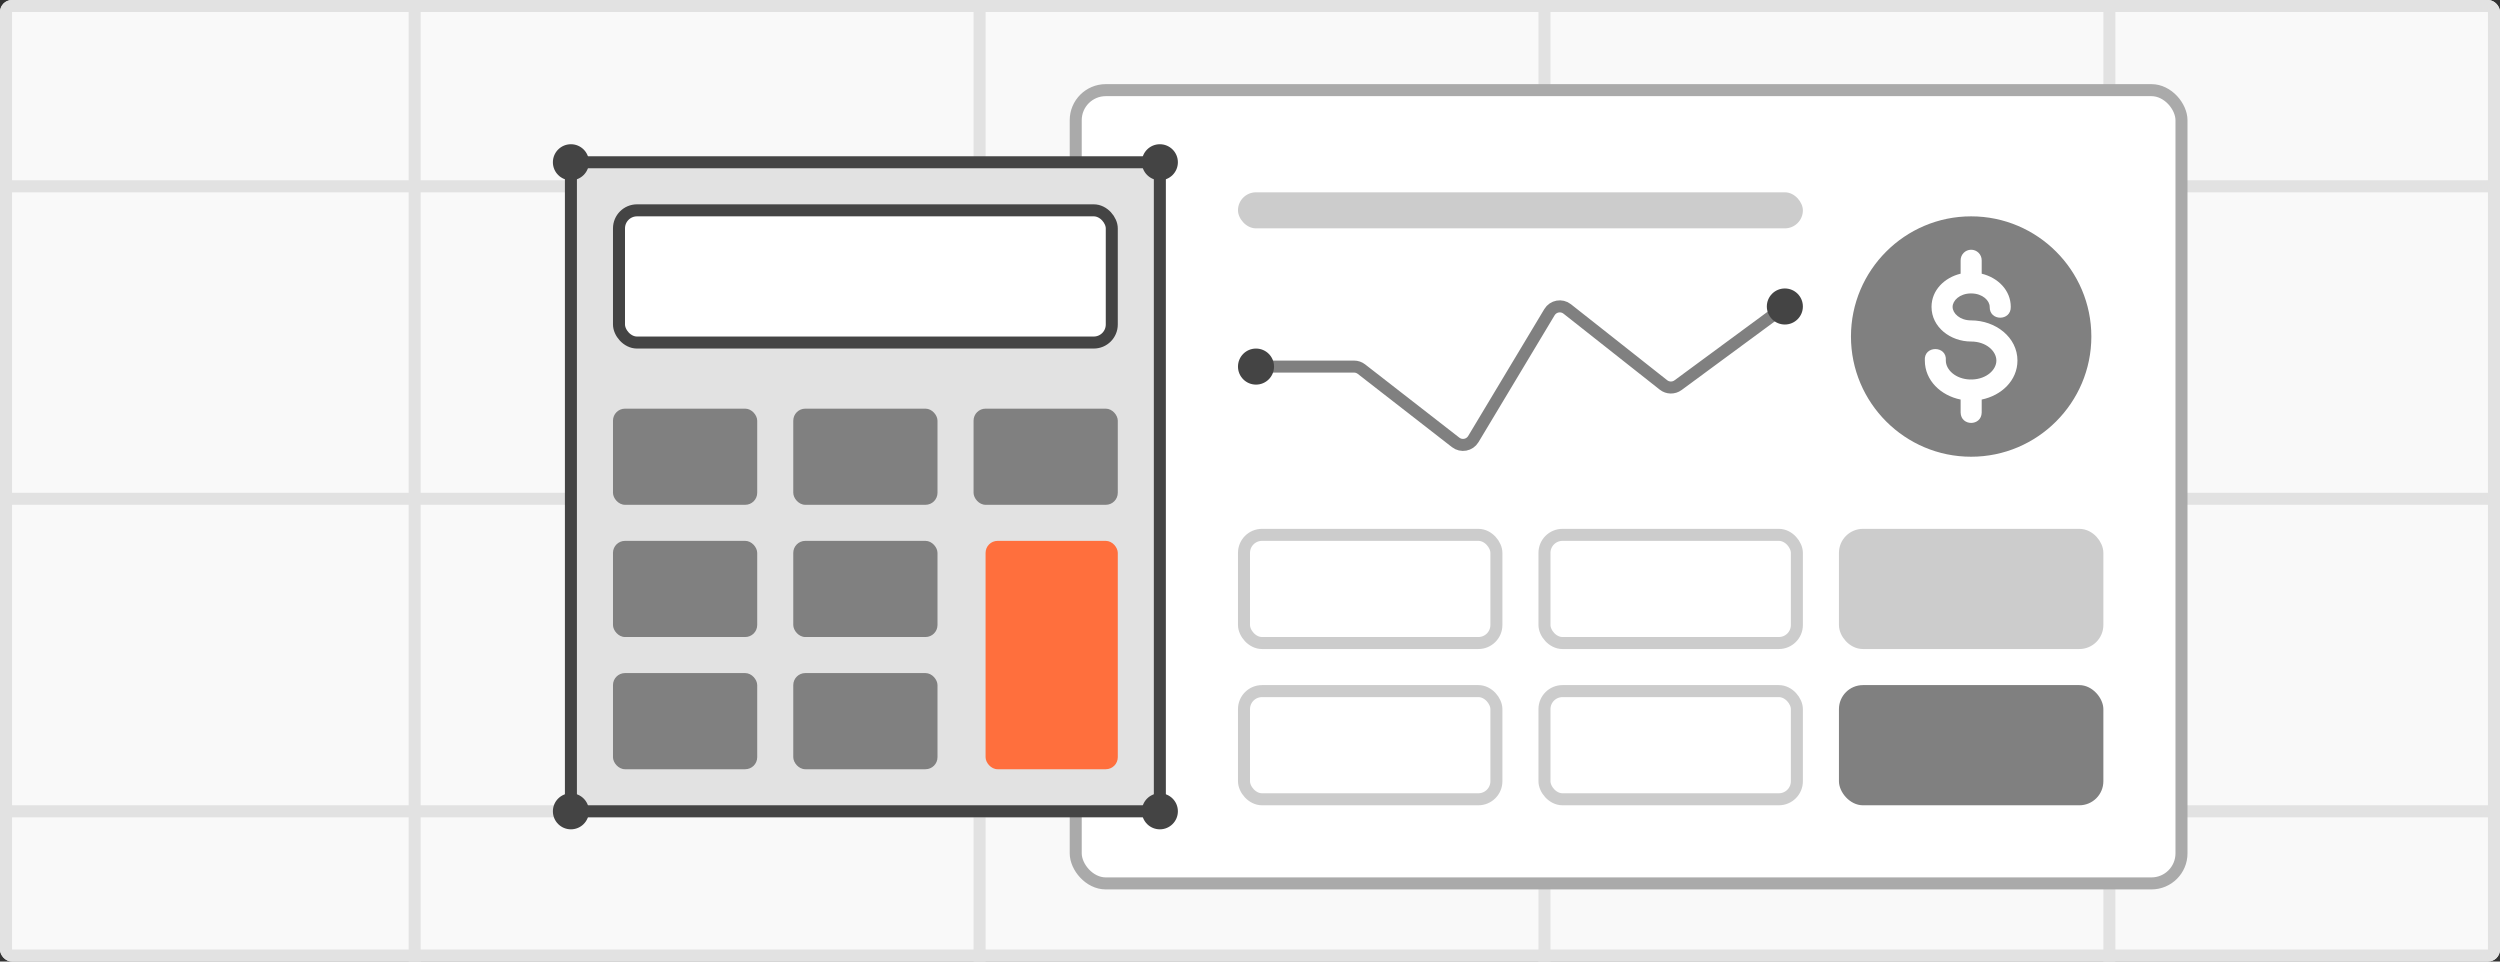 <svg width="208" height="80" viewBox="0 0 208 80" fill="none" xmlns="http://www.w3.org/2000/svg">
<rect x="0" y="0" width="208" height="80" fill="#333333" stroke="none"/>
<g clip-path="url(#clip0_1701_4504)">
<rect width="208" height="80" rx="1" fill="#F9F9F9"/>
<line x1="175.5" y1="2.18557e-08" x2="175.5" y2="80" stroke="#E2E2E2"/>
<line x1="128.5" y1="2.18557e-08" x2="128.5" y2="80" stroke="#E2E2E2"/>
<line x1="34.5" y1="2.18557e-08" x2="34.5" y2="80" stroke="#E2E2E2"/>
<line x1="81.5" y1="2.18557e-08" x2="81.5" y2="80" stroke="#E2E2E2"/>
<line y1="15.5" x2="208" y2="15.5" stroke="#E2E2E2"/>
<line y1="41.5" x2="208" y2="41.5" stroke="#E2E2E2"/>
<line y1="67.5" x2="208" y2="67.5" stroke="#E2E2E2"/>
<rect x="89.5" y="7.5" width="92" height="66" rx="2.5" fill="white" stroke="#AAAAAA"/>
<rect x="103" y="16" width="47" height="3" rx="1.5" fill="#CCCCCC"/>
<rect x="103.5" y="44.5" width="21" height="9" rx="1.5" fill="white" stroke="#CCCCCC"/>
<rect x="128.5" y="44.5" width="21" height="9" rx="1.5" fill="white" stroke="#CCCCCC"/>
<rect x="153.5" y="44.5" width="21" height="9" rx="1.5" fill="#CCCCCC" stroke="#CCCCCC"/>
<rect x="103.5" y="57.5" width="21" height="9" rx="1.5" fill="white" stroke="#CCCCCC"/>
<rect x="128.5" y="57.5" width="21" height="9" rx="1.5" fill="white" stroke="#CCCCCC"/>
<rect x="153" y="57" width="22" height="10" rx="2" fill="#808080"/>
<path d="M104 30.5H112.657C112.879 30.5 113.095 30.574 113.271 30.711L121.109 36.807C121.583 37.175 122.272 37.047 122.581 36.532L128.915 25.975C129.225 25.458 129.919 25.331 130.392 25.704L138.401 32.027C138.755 32.306 139.251 32.315 139.614 32.047L148.5 25.5" stroke="#808080" stroke-linecap="round"/>
<circle cx="148.5" cy="25.5" r="1.5" fill="#444444"/>
<circle cx="104.5" cy="30.5" r="1.5" fill="#444444"/>
<rect x="47.5" y="13.5" width="49" height="54" fill="#E2E2E2" stroke="#444444"/>
<rect x="51.5" y="17.5" width="41" height="11" rx="1.5" fill="white" stroke="#444444"/>
<circle cx="47.5" cy="13.5" r="1.5" fill="#444444"/>
<circle cx="47.5" cy="67.5" r="1.5" fill="#444444"/>
<circle cx="96.5" cy="13.5" r="1.5" fill="#444444"/>
<circle cx="96.5" cy="67.5" r="1.5" fill="#444444"/>
<rect x="51" y="34" width="12" height="8" rx="1" fill="#808080"/>
<rect x="51" y="45" width="12" height="8" rx="1" fill="#808080"/>
<rect x="51" y="56" width="12" height="8" rx="1" fill="#808080"/>
<rect x="66" y="34" width="12" height="8" rx="1" fill="#808080"/>
<rect x="66" y="45" width="12" height="8" rx="1" fill="#808080"/>
<rect x="66" y="56" width="12" height="8" rx="1" fill="#808080"/>
<rect x="81" y="34" width="12" height="8" rx="1" fill="#808080"/>
<rect x="82" y="45" width="11" height="19" rx="1" fill="#FF6F3D"/>
<circle cx="164" cy="30" r="10" fill="white"/>
<path d="M163.997 18C158.487 18 154 22.486 154 27.999C154 33.513 158.487 38 163.997 38C169.508 38 174 33.513 174 27.999C174 22.486 169.508 18 163.997 18ZM163.983 20.778C164.48 20.768 164.886 21.174 164.877 21.673V22.771C166.222 23.099 167.296 24.146 167.296 25.533C167.323 26.732 165.515 26.732 165.543 25.533C165.543 25.011 164.957 24.429 164.033 24.414C164.011 24.414 163.989 24.413 163.968 24.413C163.04 24.425 162.456 25.009 162.456 25.533C162.456 26.064 163.052 26.657 163.997 26.657C166.033 26.657 167.852 28.062 167.852 29.999C167.852 31.649 166.528 32.904 164.877 33.243V34.327C164.851 35.473 163.15 35.473 163.124 34.327V33.244C161.472 32.909 160.147 31.651 160.147 29.999C160.033 28.723 162.008 28.723 161.893 29.999C161.893 30.764 162.703 31.535 163.903 31.575C163.93 31.572 163.956 31.57 163.983 31.568C164.021 31.568 164.059 31.57 164.096 31.573C165.294 31.531 166.099 30.762 166.099 29.999C166.099 29.214 165.251 28.415 163.997 28.415C162.27 28.415 160.703 27.215 160.703 25.533C160.703 24.144 161.778 23.096 163.124 22.77V21.673C163.116 21.187 163.5 20.787 163.983 20.778Z" fill="#808080"/>
</g>
<rect x="0.5" y="0.5" width="207" height="79" rx="0.5" stroke="#E2E2E2"/>
<defs>
<clipPath id="clip0_1701_4504">
<rect width="208" height="80" rx="1" fill="white"/>
</clipPath>
</defs>
</svg>
